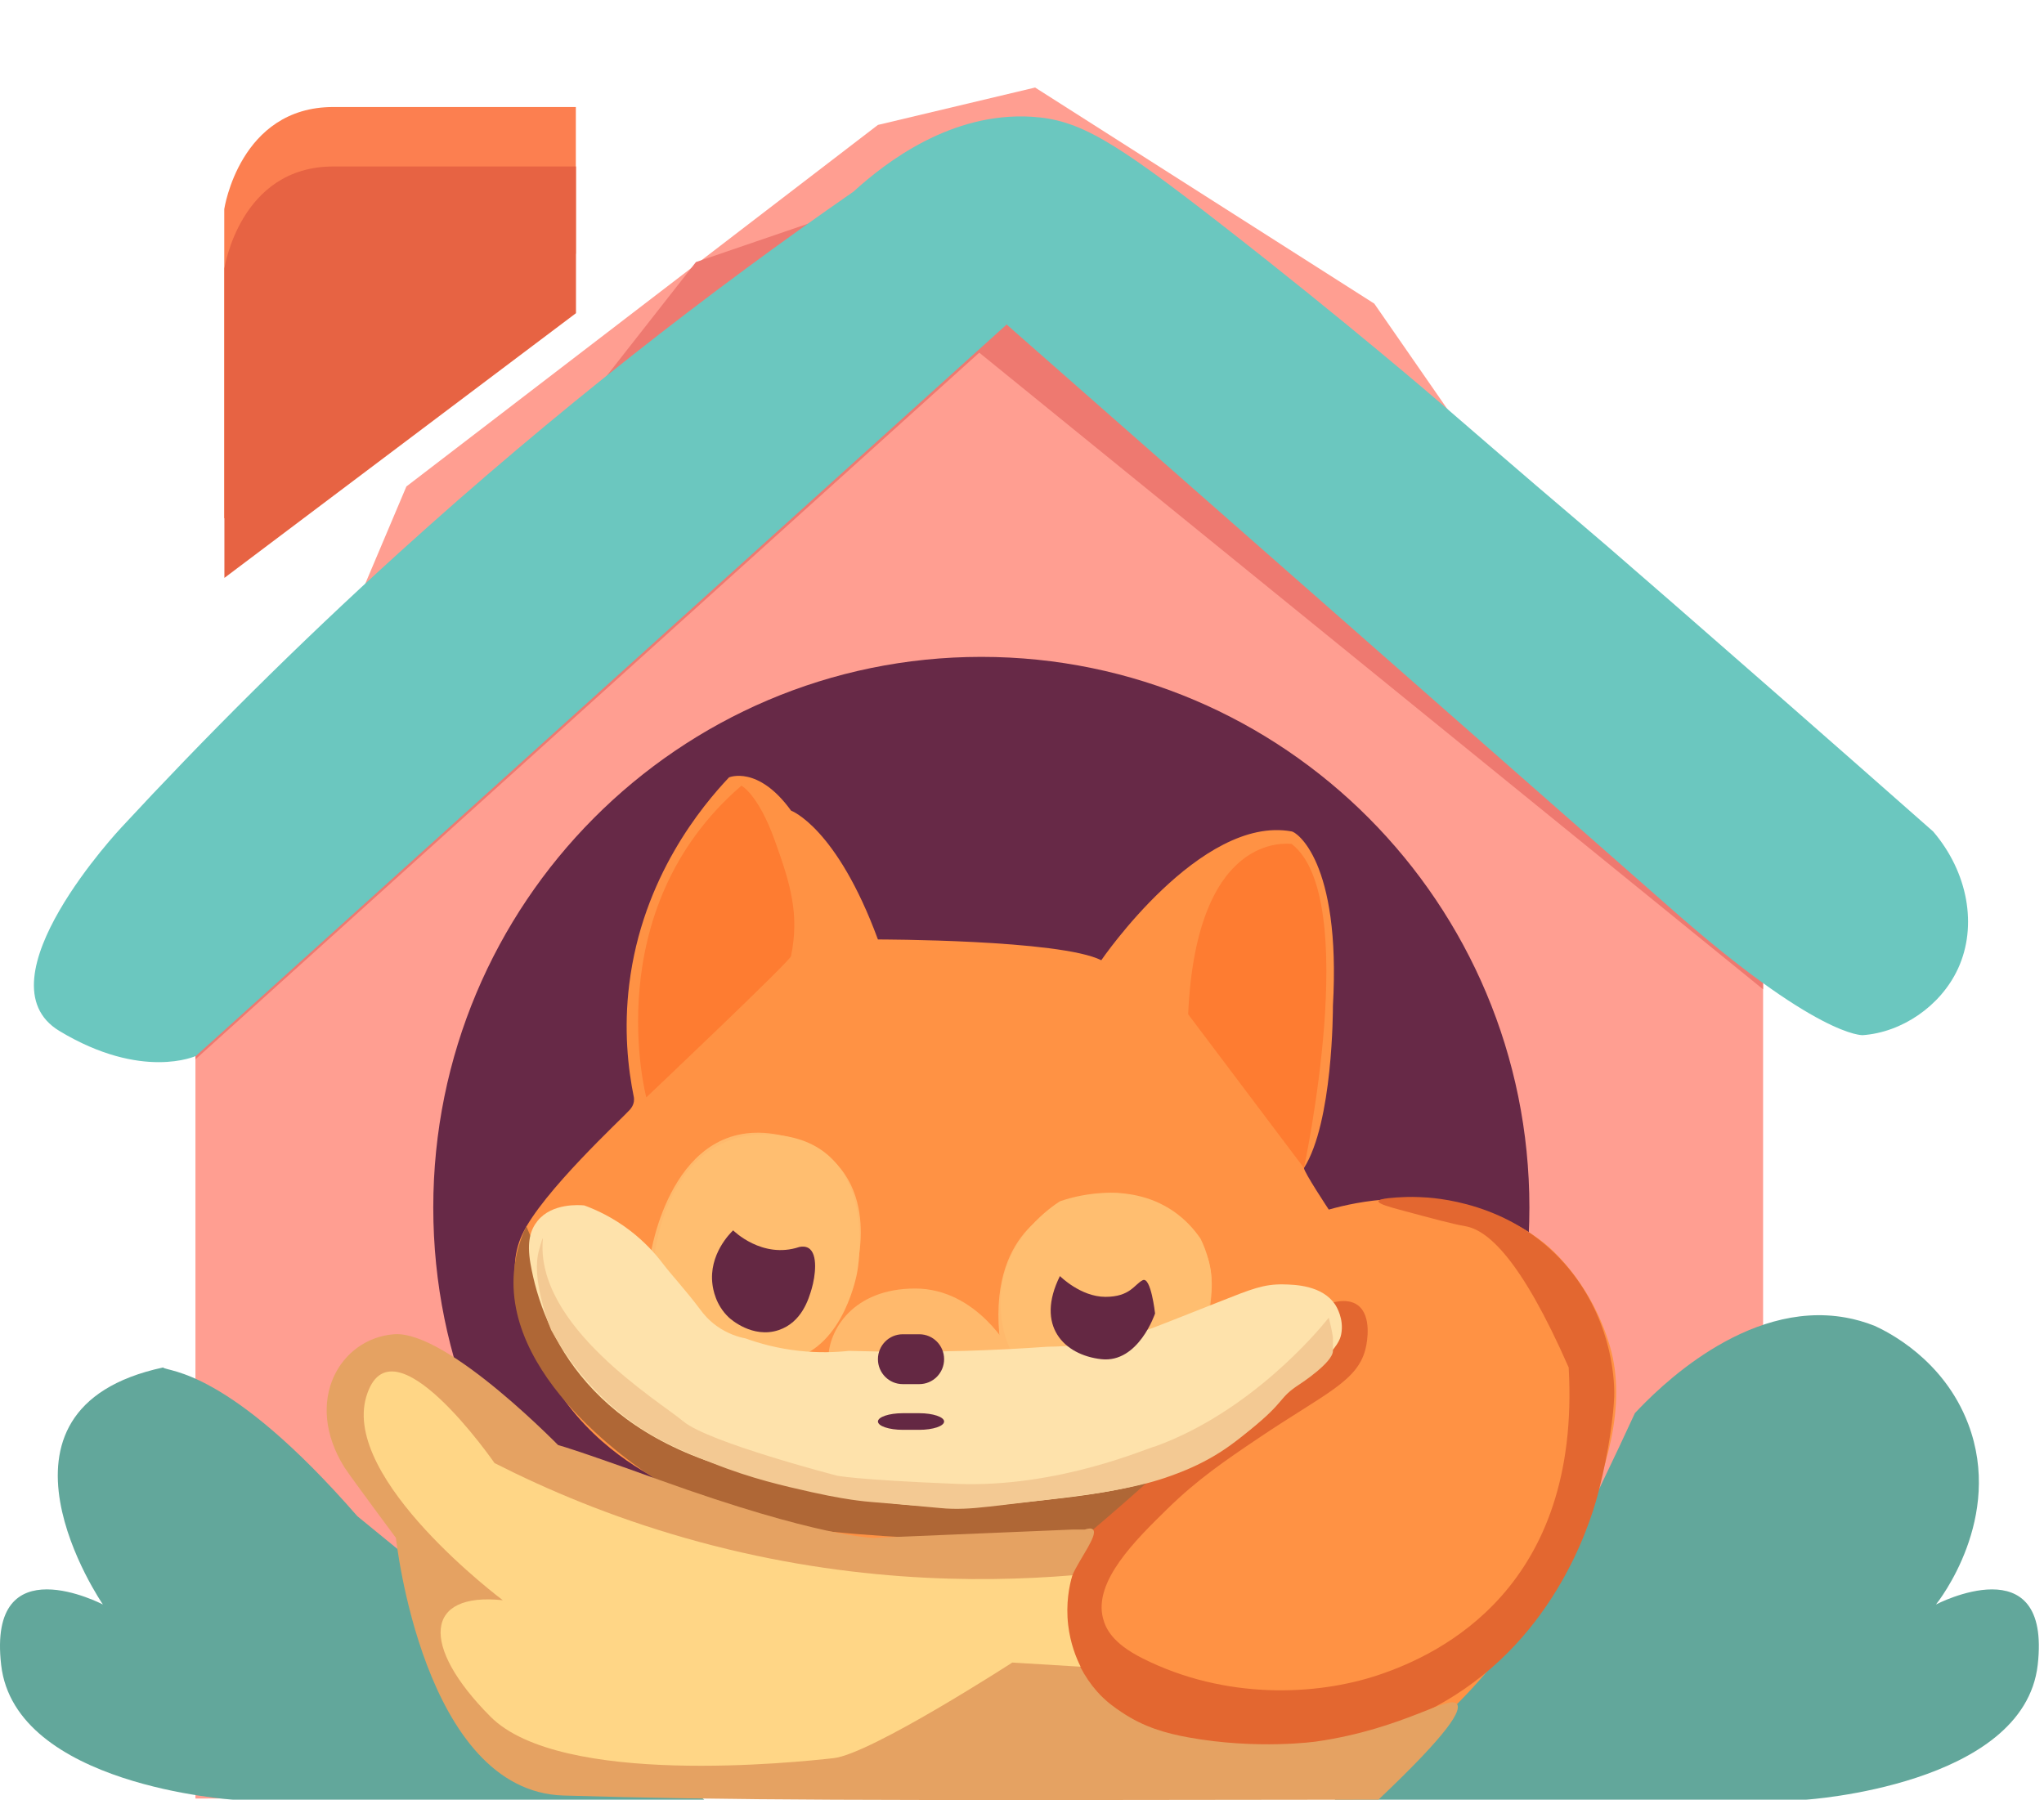 <svg width="193" height="170" viewBox="0 0 193 170" fill="none" xmlns="http://www.w3.org/2000/svg">
<path d="M18.454 93.04V169.855L166.476 169.572V81.659C154.24 63.997 142 46.336 129.764 28.675C119.09 21.873 108.412 15.068 97.738 8.266C92.789 9.444 87.845 10.621 82.896 11.798L38.372 45.944L18.454 93.04Z" fill="#FF9E91"/>
<path d="M144.41 114.038C144.41 85.318 121.241 62.036 92.66 62.036C64.08 62.036 40.911 85.318 40.911 114.038C40.911 142.759 64.08 166.041 92.66 166.041C121.241 166.041 144.41 142.759 144.41 114.038Z" fill="#672947"/>
<path d="M54.373 10.107V23.961L21.175 48.962V19.75C21.175 19.75 22.613 10.107 31.463 10.107H54.373Z" fill="#FC7F50"/>
<path d="M54.386 15.723V29.577L21.188 54.578V25.366C21.188 25.366 22.625 15.723 31.475 15.723H54.386Z" fill="#E76343"/>
<path d="M33.74 143.19L66.496 169.965H22.012C22.012 169.965 1.417 168.646 0.109 157.237C-1.2 145.824 9.717 151.53 9.717 151.53C9.717 151.53 -2.949 133.096 15.395 129.147C15.833 129.587 21.512 129.147 33.74 143.19Z" fill="#62A79B"/>
<path d="M154.369 133.466C153.557 135.228 152.35 137.81 150.854 140.923C146.69 149.593 145.585 151.331 144.605 152.697C142.863 155.13 141.074 156.838 137.575 160.154C134.853 162.736 130.99 166.182 126.018 169.966H170.503C170.503 169.966 191.097 168.651 192.406 157.238C193.714 145.825 182.798 151.531 182.798 151.531C183.075 151.19 189.215 143.364 185.844 134.478C183.524 128.364 178.224 125.773 177.021 125.22C176.076 124.843 175.158 124.592 174.288 124.435C164.809 122.72 156.408 131.28 154.369 133.462V133.466Z" fill="#62A79B"/>
<path d="M18.454 85.014V100.046L92.465 33.306L166.476 93.433V65.175L105.549 16.901L92.516 15.57L65.712 24.75L18.454 85.014Z" fill="#EE7970"/>
<g filter="url(#filter0_d_143_4788)">
<path d="M95.394 0.024C99.893 0.291 103.139 2.269 113.36 10.229C125.244 19.483 133.895 26.964 134.059 27.105C151.517 42.196 143.769 35.343 155.931 45.944C162.125 51.344 170.522 58.691 180.536 67.53C183.829 71.392 184.735 76.458 182.88 80.481C181.235 84.041 177.56 86.498 173.897 86.761C173.897 86.761 169.628 87.067 155.54 74.594L93.05 19.648L16.5 88.723C16.5 88.723 11.423 91.078 3.612 86.368C-4.199 81.659 9.47 67.137 9.47 67.137C17.246 58.738 25.944 50.025 35.638 41.234C50.522 27.733 65.09 16.461 78.6 7.089C81.669 4.29 87.817 -0.423 95.394 0.024Z" fill="#6BC7BF"/>
</g>
<path d="M74.694 76.557C74.694 76.557 78.991 78.127 82.896 88.724C82.896 88.724 100.081 88.724 103.987 90.686C103.987 90.686 113.36 76.95 121.952 78.52C122.343 78.52 126.639 81.267 125.858 95.004C125.858 95.396 125.858 105.993 123.124 110.31C123.124 110.703 125.467 114.235 125.467 114.235C128.404 113.403 133.681 112.418 139.528 114.235C140.973 114.682 143.347 115.444 145.777 117.375C145.777 117.375 150.124 120.652 152.026 127.186C155.232 138.207 144.222 152.952 142.652 155.052C140.59 157.811 138.622 159.911 137.184 161.332C119.433 170.021 104.057 167.764 100.249 160.696C97.339 155.295 101.409 147.501 103.205 144.455C103.205 144.455 73.132 149.95 62.197 139.746C59.919 138.58 53.959 135.13 50.87 127.971C49.402 124.569 47.57 120.322 49.308 116.59C51.167 112.598 58.787 105.585 59.462 104.815C59.544 104.721 59.791 104.443 59.853 104.031C59.877 103.866 59.865 103.728 59.853 103.638C59.291 100.891 58.888 97.205 59.416 92.943C60.661 82.825 66.325 76.079 68.836 73.418C68.836 73.418 71.57 72.24 74.694 76.557Z" fill="#FF9244"/>
<path d="M49.699 115.805C49.218 116.833 48.679 118.309 48.527 120.122C47.625 130.841 61.427 139.436 62.587 140.139C70.156 144.727 79.69 145.064 98.753 145.739C99.112 145.751 99.862 145.633 100.862 145.633C101.643 145.633 107.463 142.497 107.463 142.497L115.704 135.821L86.021 140.527L74.304 138.176L67.231 135.982L62.197 133.466L59.865 131.276L55.745 126.696L53.667 124.447L51.655 120.511L49.699 115.801V115.805Z" fill="#AF6736"/>
<path d="M125.076 123.261C125.526 123.08 127.15 122.484 128.201 123.261C129.58 124.281 129.056 126.829 128.982 127.186C128.31 130.431 125.186 131.534 118.828 135.82C115.656 137.959 113.075 139.713 110.235 142.492C107.224 145.44 103.225 149.349 104.154 152.85C104.396 153.76 104.99 155.165 107.892 156.621C115.703 160.546 124.295 160.153 130.154 158.191C136.012 156.229 149.291 149.949 148.12 129.148C143.57 118.787 140.429 116.161 138.356 115.804C137.18 115.6 135.489 115.145 132.107 114.234C131.275 114.01 130.126 113.693 130.154 113.449C130.185 113.163 131.829 113.088 132.497 113.057C133.153 113.025 133.696 113.041 134.059 113.057C135.45 113.104 142.578 113.5 147.729 119.336C152.002 124.179 152.482 129.831 152.416 131.895C152.365 133.548 151.924 136.99 151.01 140.6C151.01 140.6 150.92 140.95 150.842 141.248C150.065 144.121 146.518 155.44 135.301 161.299C130.919 163.588 127.107 164.141 124.69 164.471C122.159 164.816 105.529 167.077 101.233 158.56C98.6 153.344 101.928 146.731 103.209 144.455C106.947 141.291 110.829 137.798 114.777 133.956C118.523 130.314 121.952 126.73 125.08 123.261H125.076Z" fill="#E36730"/>
<path d="M95.394 127.578C95.394 127.578 92.27 121.69 86.411 121.69C80.553 121.69 78.21 125.615 78.21 128.362C78.21 131.11 88.755 132.68 88.755 132.68C88.755 132.68 98.519 131.11 95.394 127.578Z" fill="#FFB96C"/>
<path d="M99.691 114.234C99.691 114.234 92.661 116.589 94.614 127.971C96.566 139.352 113.36 127.186 113.36 127.186C113.36 127.186 115.919 119.952 113.079 117.291C110.24 114.63 106.721 110.309 99.691 114.234Z" fill="#FFB96C"/>
<path d="M61.416 118.552C61.416 118.552 63.368 105.208 73.523 107.171C83.677 109.133 80.944 119.337 80.944 119.337C80.944 119.337 78.6 127.187 76.257 127.579C73.913 127.972 62.47 124.216 62.47 124.216L61.416 118.552Z" fill="#FFB96C"/>
<path d="M70.008 74.201C70.008 74.201 71.57 74.986 73.132 79.303C74.695 83.621 75.476 86.368 74.695 90.293C74.695 90.685 61.025 103.637 61.025 103.637C61.025 103.637 56.338 85.975 70.008 74.201Z" fill="#FE7C31"/>
<path d="M112.188 95.787L123.123 110.309C123.123 110.309 128.591 84.798 121.952 79.696C121.561 79.696 112.969 78.519 112.188 95.787Z" fill="#FE7C31"/>
<path d="M61.806 118.551C61.806 118.551 62.978 106.384 73.132 107.169C83.287 107.954 80.944 120.121 80.944 120.121C80.944 120.121 79.772 127.185 74.695 128.363C69.617 129.54 58.682 124.046 61.806 118.551Z" fill="#FFBE70"/>
<path d="M100.081 113.451C99.237 114 95.387 116.63 94.613 121.3C94.121 124.283 95.027 127.203 95.785 127.972C95.808 127.996 95.98 128.168 96.957 129.149C96.972 129.165 97.722 129.919 97.738 129.934C100.601 130.197 103.467 130.456 106.33 130.719C110.56 129.514 113.684 126.359 114.29 122.595C114.692 120.087 113.864 118.003 113.36 116.983C112.77 116.119 111.939 115.17 110.779 114.377C106.357 111.351 100.94 113.152 100.081 113.451Z" fill="#FFBE70"/>
<path d="M55.166 113.842C54.74 113.802 52.128 113.59 50.753 115.309C50.108 116.114 49.722 117.236 50.089 119.336C51.261 126.008 55.83 136.036 72.097 139.462C72.097 139.462 83.677 143.277 94.613 142.1C105.549 140.922 113.75 140.53 121.562 131.503C122.909 130.467 123.948 129.497 124.686 128.755C126.276 127.158 126.533 126.546 126.639 126.008C126.928 124.548 126.158 123.339 126.084 123.229C124.862 121.373 122.249 121.322 121.171 121.299C119.335 121.263 118.129 121.754 115.313 122.868C111.149 124.517 109.068 125.341 108.282 125.616C106.185 126.346 103.072 127.142 98.909 127.186C96.394 127.366 93.789 127.5 91.098 127.578C87.29 127.688 83.638 127.68 80.162 127.578C78.897 127.715 77.299 127.774 75.475 127.578C73.413 127.354 71.695 126.872 70.398 126.401C69.777 126.283 68.73 125.992 67.664 125.223C66.922 124.686 66.418 124.097 66.102 123.653C64.723 121.809 63.411 120.423 62.587 119.336C61.907 118.437 60.892 117.287 59.462 116.196C57.849 114.964 56.299 114.254 55.166 113.842Z" fill="#FEE2AB"/>
<path d="M125.467 124.439C125.467 124.439 125.432 124.486 125.358 124.576C124.463 125.695 118.101 133.336 109.064 136.605C108.673 136.605 100.081 140.53 90.317 140.138C80.553 139.745 78.99 139.353 78.99 139.353C78.99 139.353 66.883 136.213 64.54 134.25C62.196 132.288 50.479 125.224 51.261 116.982C51.261 116.982 51.261 116.958 51.253 116.954C51.198 116.942 50.905 118.022 50.87 118.159C50.397 119.957 51.011 122.304 51.261 123.261C51.409 123.834 51.651 124.655 52.042 125.616C54.42 129.898 57.248 132.461 59.072 133.858C61.892 136.017 64.497 137.061 67.273 138.175C70.953 139.651 74.136 140.361 76.647 140.923C78.908 141.429 80.365 141.633 80.943 141.707C81.982 141.845 82.216 141.837 85.239 142.1C88.977 142.426 89.04 142.473 89.926 142.492C91.398 142.524 92.621 142.383 95.003 142.1C102.471 141.213 104.021 141.005 106.33 140.53C107.579 140.275 108.954 139.961 110.626 139.353C111.348 139.09 112.622 138.623 114.141 137.783C115.719 136.911 116.75 136.083 118.047 135.035C121.526 132.221 120.62 132.088 122.733 130.718C122.733 130.718 125.858 128.689 125.858 127.578V126.401C125.858 126.201 125.784 125.706 125.467 124.439Z" fill="#F3C993"/>
<path d="M69.226 116.196C69.226 116.196 71.96 118.944 75.475 117.766C75.745 117.711 76.065 117.707 76.334 117.864C77.272 118.418 76.975 120.561 76.647 121.691C76.366 122.66 75.717 124.882 73.522 125.616C71.05 126.444 68.949 124.544 68.836 124.438C67.551 123.241 67.328 121.718 67.273 121.298C66.906 118.469 68.968 116.44 69.226 116.196Z" fill="#642843"/>
<path d="M100.081 120.513C100.081 120.513 102.034 122.476 104.377 122.476C106.72 122.476 107.111 121.298 107.892 120.906C108.673 120.513 109.064 124.045 109.064 124.045C109.064 124.045 107.502 128.755 103.987 128.363C100.472 127.97 97.738 125.223 100.081 120.513Z" fill="#642843"/>
<path d="M86.802 126.009H85.24C83.946 126.009 82.897 127.064 82.897 128.364C82.897 129.665 83.946 130.719 85.24 130.719H86.802C88.096 130.719 89.145 129.665 89.145 128.364C89.145 127.064 88.096 126.009 86.802 126.009Z" fill="#642843"/>
<path d="M101.253 144.454L82.506 145.239C82.506 145.239 77.429 145.239 62.197 139.745C46.965 134.25 53.214 136.997 53.214 136.997C53.214 136.997 42.279 125.615 37.201 126.008C32.124 126.4 28.609 132.288 32.514 138.567C33.295 139.745 37.385 145.239 37.385 145.239C37.385 145.239 39.935 169.18 53.214 169.572C68.594 170.028 80.718 170.043 128.593 169.965C129.256 169.965 129.803 169.965 130.155 169.965C136.97 163.513 137.993 161.519 137.575 160.938C136.884 159.976 132.568 163.277 124.296 164.47C124.296 164.47 118.746 165.271 112.189 164.078C110.084 163.693 108.022 163.116 105.94 161.723C105.331 161.315 104.46 160.734 103.597 159.761C101.187 157.045 99.675 152.366 101.253 148.771C101.941 147.202 103.714 144.964 103.206 144.454C103.038 144.285 102.69 144.364 102.425 144.454H101.253Z" fill="#E5A262"/>
<path d="M102.034 157.406C99.882 157.277 97.734 157.143 95.582 157.014C95.582 157.014 82.237 165.648 78.722 166.041C75.207 166.433 52.944 168.788 46.305 162.116C39.665 155.444 40.056 150.342 47.477 151.127C47.477 151.127 32.245 139.745 34.588 131.896C36.931 124.046 46.696 138.175 46.696 138.175C51.671 140.703 57.674 143.242 64.661 145.24C79.296 149.427 92.219 149.522 101.253 148.772C100.968 149.757 100.62 151.429 100.862 153.482C101.066 155.209 101.608 156.551 102.034 157.406Z" fill="#FFD686"/>
<path d="M86.802 135.035H85.24C83.951 135.035 82.897 134.682 82.897 134.25C82.897 133.818 83.951 133.465 85.24 133.465H86.802C88.091 133.465 89.145 133.818 89.145 134.25C89.145 134.682 88.091 135.035 86.802 135.035Z" fill="#642843"/>
<defs>
<filter id="filter0_d_143_4788" x="1.201" y="-0.005" width="184.628" height="100.317" filterUnits="userSpaceOnUse" color-interpolation-filters="sRGB">
<feFlood flood-opacity="0" result="BackgroundImageFix"/>
<feColorMatrix in="SourceAlpha" type="matrix" values="0 0 0 0 0 0 0 0 0 0 0 0 0 0 0 0 0 0 127 0" result="hardAlpha"/>
<feOffset dx="2" dy="11"/>
<feColorMatrix type="matrix" values="0 0 0 0 0.341 0 0 0 0 0.424 0 0 0 0 0.467 0 0 0 1 0"/>
<feBlend mode="normal" in2="BackgroundImageFix" result="effect1_dropShadow_143_4788"/>
<feBlend mode="normal" in="SourceGraphic" in2="effect1_dropShadow_143_4788" result="shape"/>
</filter>
</defs>
</svg>
